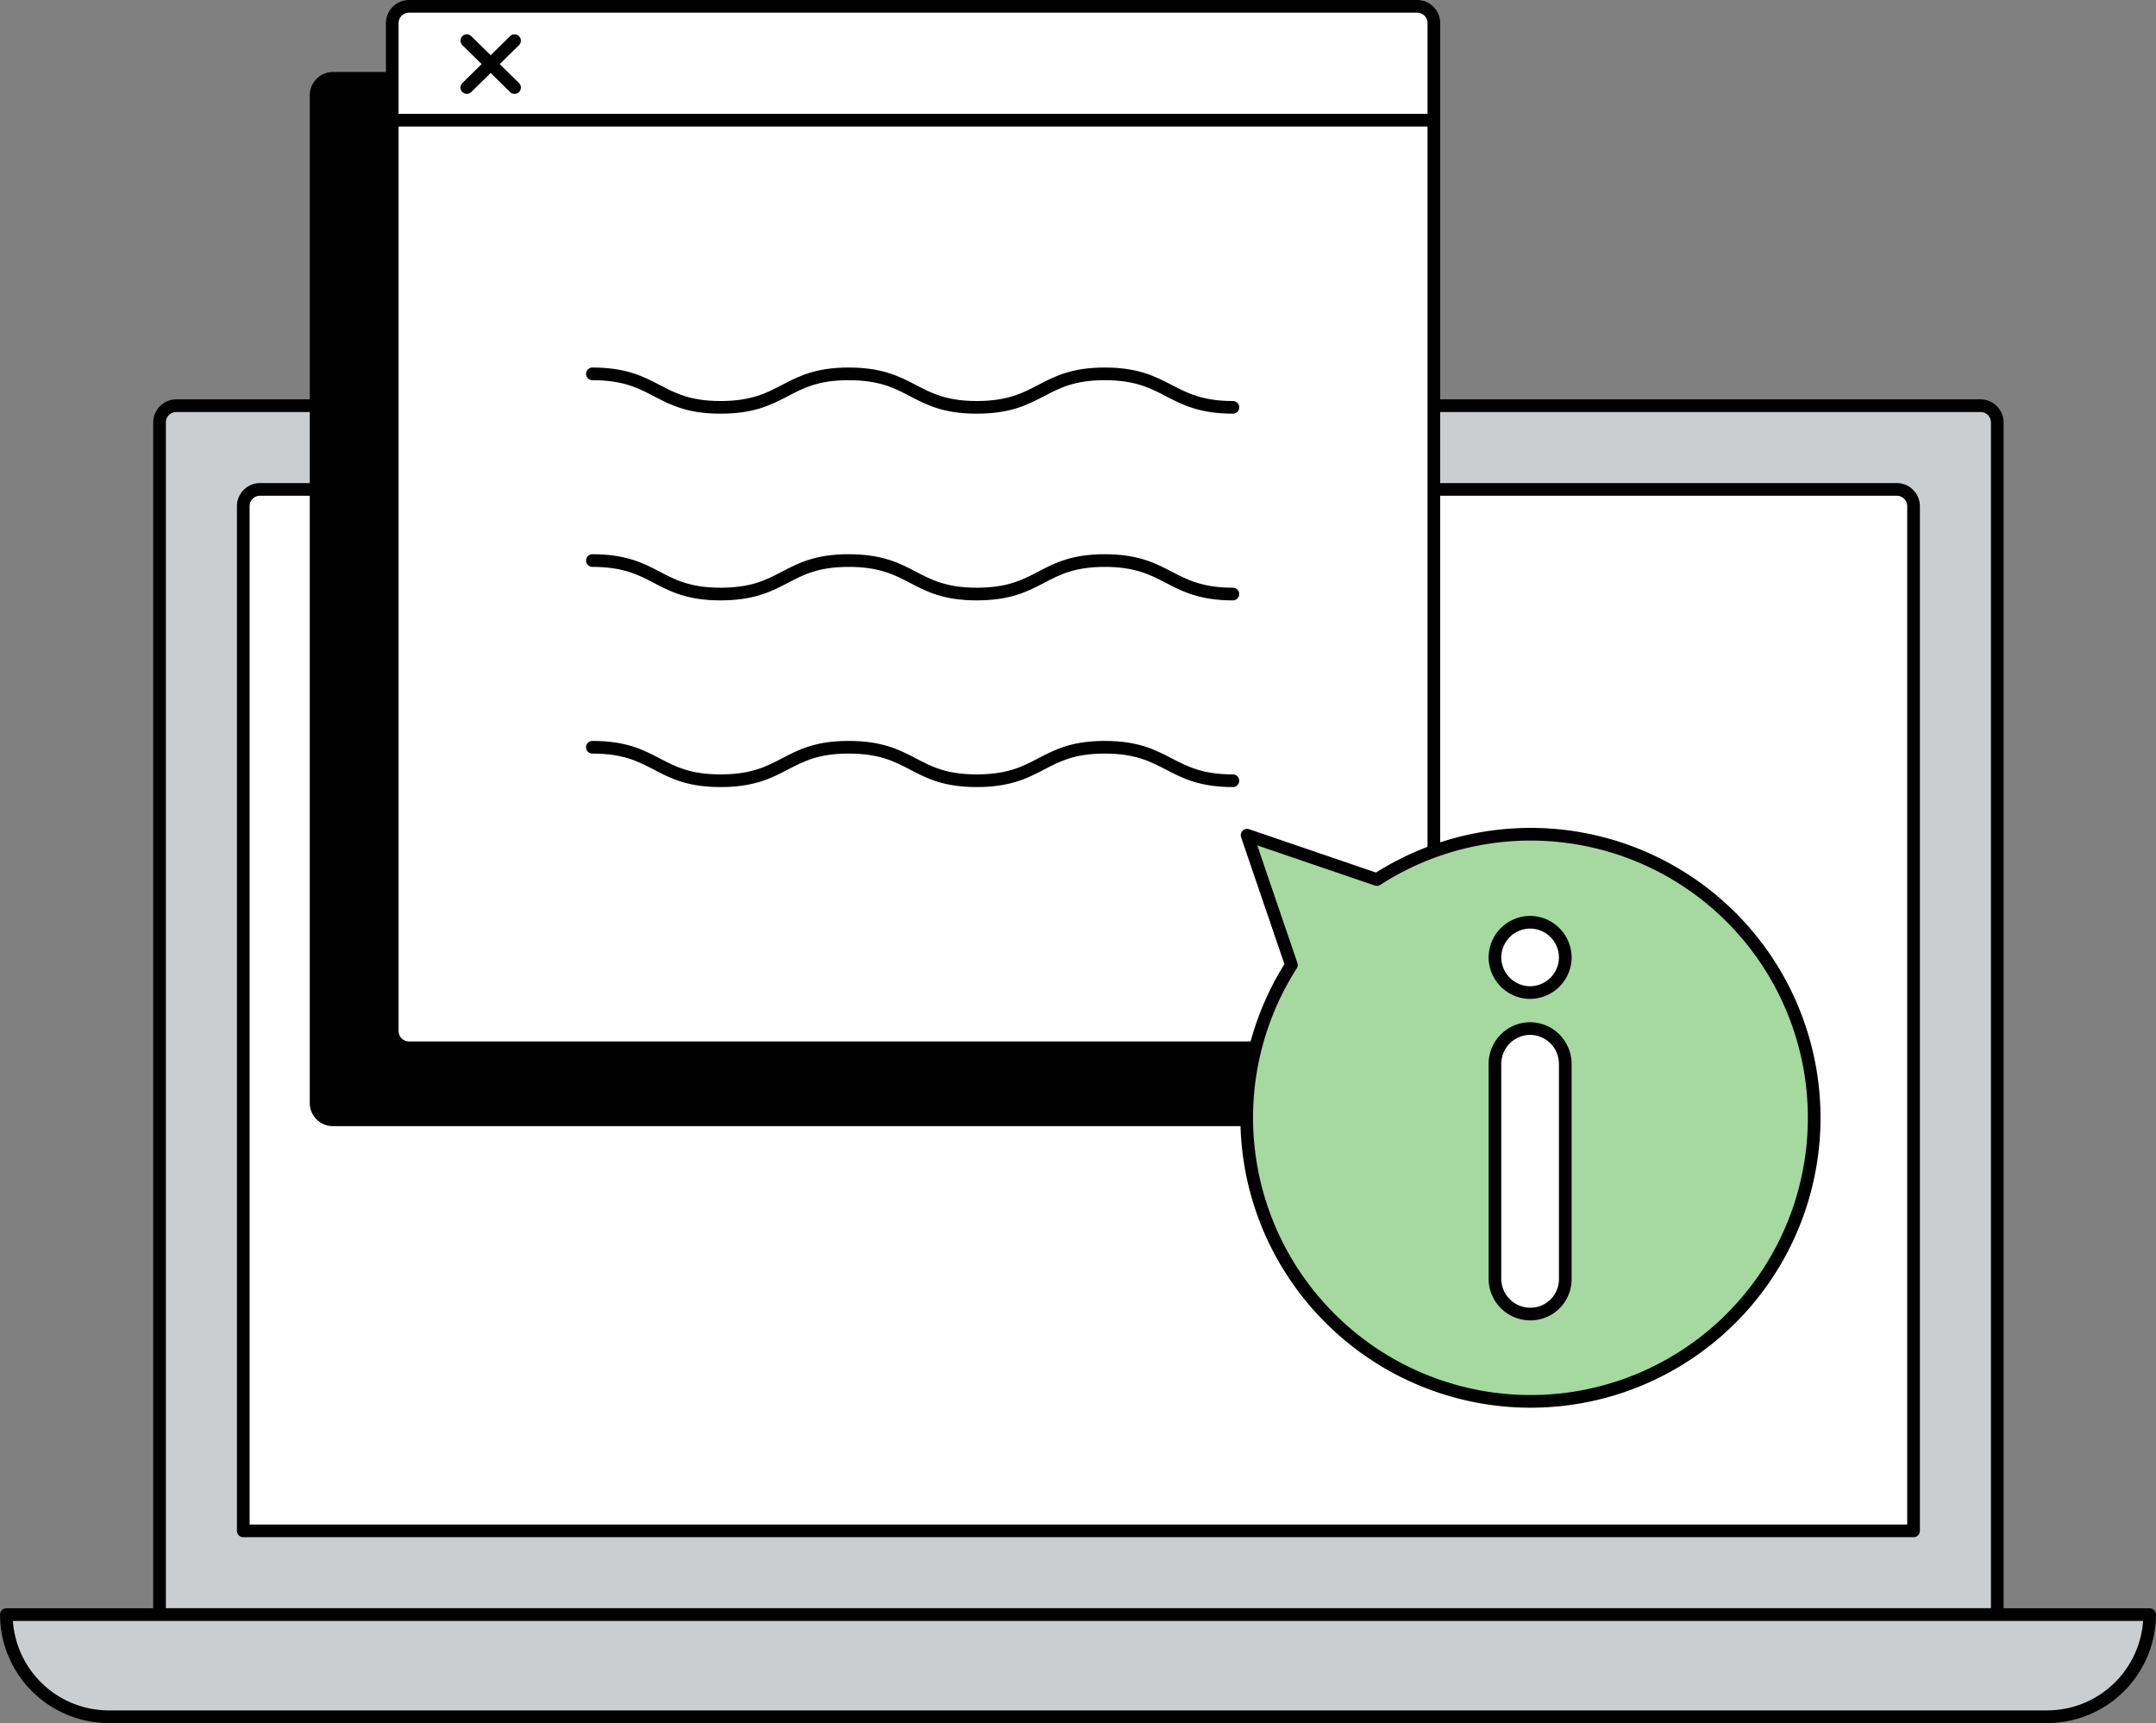 <svg xmlns="http://www.w3.org/2000/svg" width="170.243" height="136.063" viewBox="0 0 170.243 136.063">
  <rect x="0" y="0" width="170.243" height="136.063" fill="#808080" stroke="none"/>
  <g id="WeProfit_Icon_design-01" transform="translate(0.5 0.5)">
    <g id="Group_9504" data-name="Group 9504" transform="translate(0 31.535)">
      <path id="Path_13854" data-name="Path 13854" d="M163.346,165.163H18.3V71.022A1.326,1.326,0,0,1,19.622,69.7H162.09a1.326,1.326,0,0,1,1.322,1.322v94.141Z" transform="translate(-6.202 -69.7)" fill="#cbced1" stroke="#000" stroke-linecap="round" stroke-linejoin="round" stroke-miterlimit="10" stroke-width="1"/>
      <path id="Path_13855" data-name="Path 13855" d="M28.3,161.941V81.022A1.326,1.326,0,0,1,29.622,79.7H158.868a1.326,1.326,0,0,1,1.322,1.322v80.919Z" transform="translate(-9.591 -73.089)" fill="#fff" stroke="#000" stroke-linecap="round" stroke-linejoin="round" stroke-miterlimit="10" stroke-width="1"/>
      <path id="Path_13856" data-name="Path 13856" d="M161.177,222.165H8.065A8.1,8.1,0,0,1,0,214.1H169.243A8.1,8.1,0,0,1,161.177,222.165Z" transform="translate(0 -118.637)" fill="#cbced1" stroke="#000" stroke-linecap="round" stroke-linejoin="round" stroke-miterlimit="10" stroke-width="1"/>
    </g>
    <path id="Path_13857" data-name="Path 13857" d="M117.919,112.841h-79.6A1.326,1.326,0,0,1,37,111.519v-79.6A1.326,1.326,0,0,1,38.322,30.6h79.6a1.326,1.326,0,0,1,1.322,1.322v79.6A1.326,1.326,0,0,1,117.919,112.841Z" transform="translate(-12.539 -24.914)" stroke="#000" stroke-miterlimit="10" stroke-width="1"/>
    <path id="Path_13858" data-name="Path 13858" d="M127.019,104.241h-79.6a1.326,1.326,0,0,1-1.322-1.322v-79.6A1.326,1.326,0,0,1,47.422,22h79.6a1.326,1.326,0,0,1,1.322,1.322v79.6A1.326,1.326,0,0,1,127.019,104.241Z" transform="translate(-15.623 -22)" fill="#fff" stroke="#000" stroke-linecap="round" stroke-linejoin="round" stroke-miterlimit="10" stroke-width="1"/>
    <line id="Line_441" data-name="Line 441" x2="82.241" transform="translate(30.477 8.991)" fill="none" stroke="#000" stroke-linecap="round" stroke-linejoin="round" stroke-miterlimit="10" stroke-width="1"/>
    <g id="Group_9509" data-name="Group 9509" transform="translate(46.277 29.022)">
      <g id="Group_9508" data-name="Group 9508">
        <g id="Group_9505" data-name="Group 9505">
          <path id="Path_13859" data-name="Path 13859" d="M70,65.9c5.091,0,5.091,2.644,10.115,2.644,5.091,0,5.091-2.644,10.115-2.644,5.09,0,5.09,2.644,10.115,2.644,5.091,0,5.091-2.644,10.115-2.644s5.09,2.644,10.115,2.644" transform="translate(-70 -65.9)" fill="none" stroke="#000" stroke-linecap="round" stroke-linejoin="round" stroke-miterlimit="10" stroke-width="1"/>
        </g>
        <g id="Group_9506" data-name="Group 9506" transform="translate(0 14.743)">
          <path id="Path_13860" data-name="Path 13860" d="M70,88.2c5.091,0,5.091,2.644,10.115,2.644,5.091,0,5.091-2.644,10.115-2.644,5.09,0,5.09,2.644,10.115,2.644,5.091,0,5.091-2.644,10.115-2.644s5.09,2.644,10.115,2.644" transform="translate(-70 -88.2)" fill="none" stroke="#000" stroke-linecap="round" stroke-linejoin="round" stroke-miterlimit="10" stroke-width="1"/>
        </g>
        <g id="Group_9507" data-name="Group 9507" transform="translate(0 29.485)">
          <path id="Path_13861" data-name="Path 13861" d="M70,110.5c5.091,0,5.091,2.644,10.115,2.644,5.091,0,5.091-2.644,10.115-2.644,5.09,0,5.09,2.644,10.115,2.644,5.091,0,5.091-2.644,10.115-2.644s5.09,2.644,10.115,2.644" transform="translate(-70 -110.5)" fill="none" stroke="#000" stroke-linecap="round" stroke-linejoin="round" stroke-miterlimit="10" stroke-width="1"/>
        </g>
      </g>
    </g>
    <path id="Path_13862" data-name="Path 13862" d="M154.732,159.105a22.392,22.392,0,1,0,3.7-34.642l-10.247-3.5,3.5,10.247A22.362,22.362,0,0,0,154.732,159.105Z" transform="translate(-50.212 -55.51)" fill="#a5d99f" stroke="#000" stroke-linecap="round" stroke-linejoin="round" stroke-miterlimit="10" stroke-width="1"/>
    <g id="Group_9510" data-name="Group 9510" transform="translate(117.544 72.325)">
      <path id="Path_13863" data-name="Path 13863" d="M180.577,166.644h0a2.793,2.793,0,0,1-2.777-2.777v-16.99a2.793,2.793,0,0,1,2.777-2.777h0a2.793,2.793,0,0,1,2.777,2.777v16.99A2.751,2.751,0,0,1,180.577,166.644Z" transform="translate(-177.8 -135.704)" fill="#fff" stroke="#000" stroke-linecap="round" stroke-linejoin="round" stroke-miterlimit="10" stroke-width="1"/>
      <path id="Path_13864" data-name="Path 13864" d="M180.577,131.4h0a2.793,2.793,0,0,1,2.777,2.777h0a2.793,2.793,0,0,1-2.777,2.777h0a2.793,2.793,0,0,1-2.777-2.777h0A2.793,2.793,0,0,1,180.577,131.4Z" transform="translate(-177.8 -131.4)" fill="#fff" stroke="#000" stroke-linecap="round" stroke-linejoin="round" stroke-miterlimit="10" stroke-width="1"/>
    </g>
    <g id="Group_9511" data-name="Group 9511" transform="translate(36.361 2.711)">
      <line id="Line_442" data-name="Line 442" x2="3.768" y2="3.702" stroke-width="1" stroke="#000" stroke-linecap="round" stroke-linejoin="round" stroke-miterlimit="10" fill="none"/>
      <line id="Line_443" data-name="Line 443" y1="3.702" x2="3.768" stroke-width="1" stroke="#000" stroke-linecap="round" stroke-linejoin="round" stroke-miterlimit="10" fill="none"/>
    </g>
  </g>
</svg>
